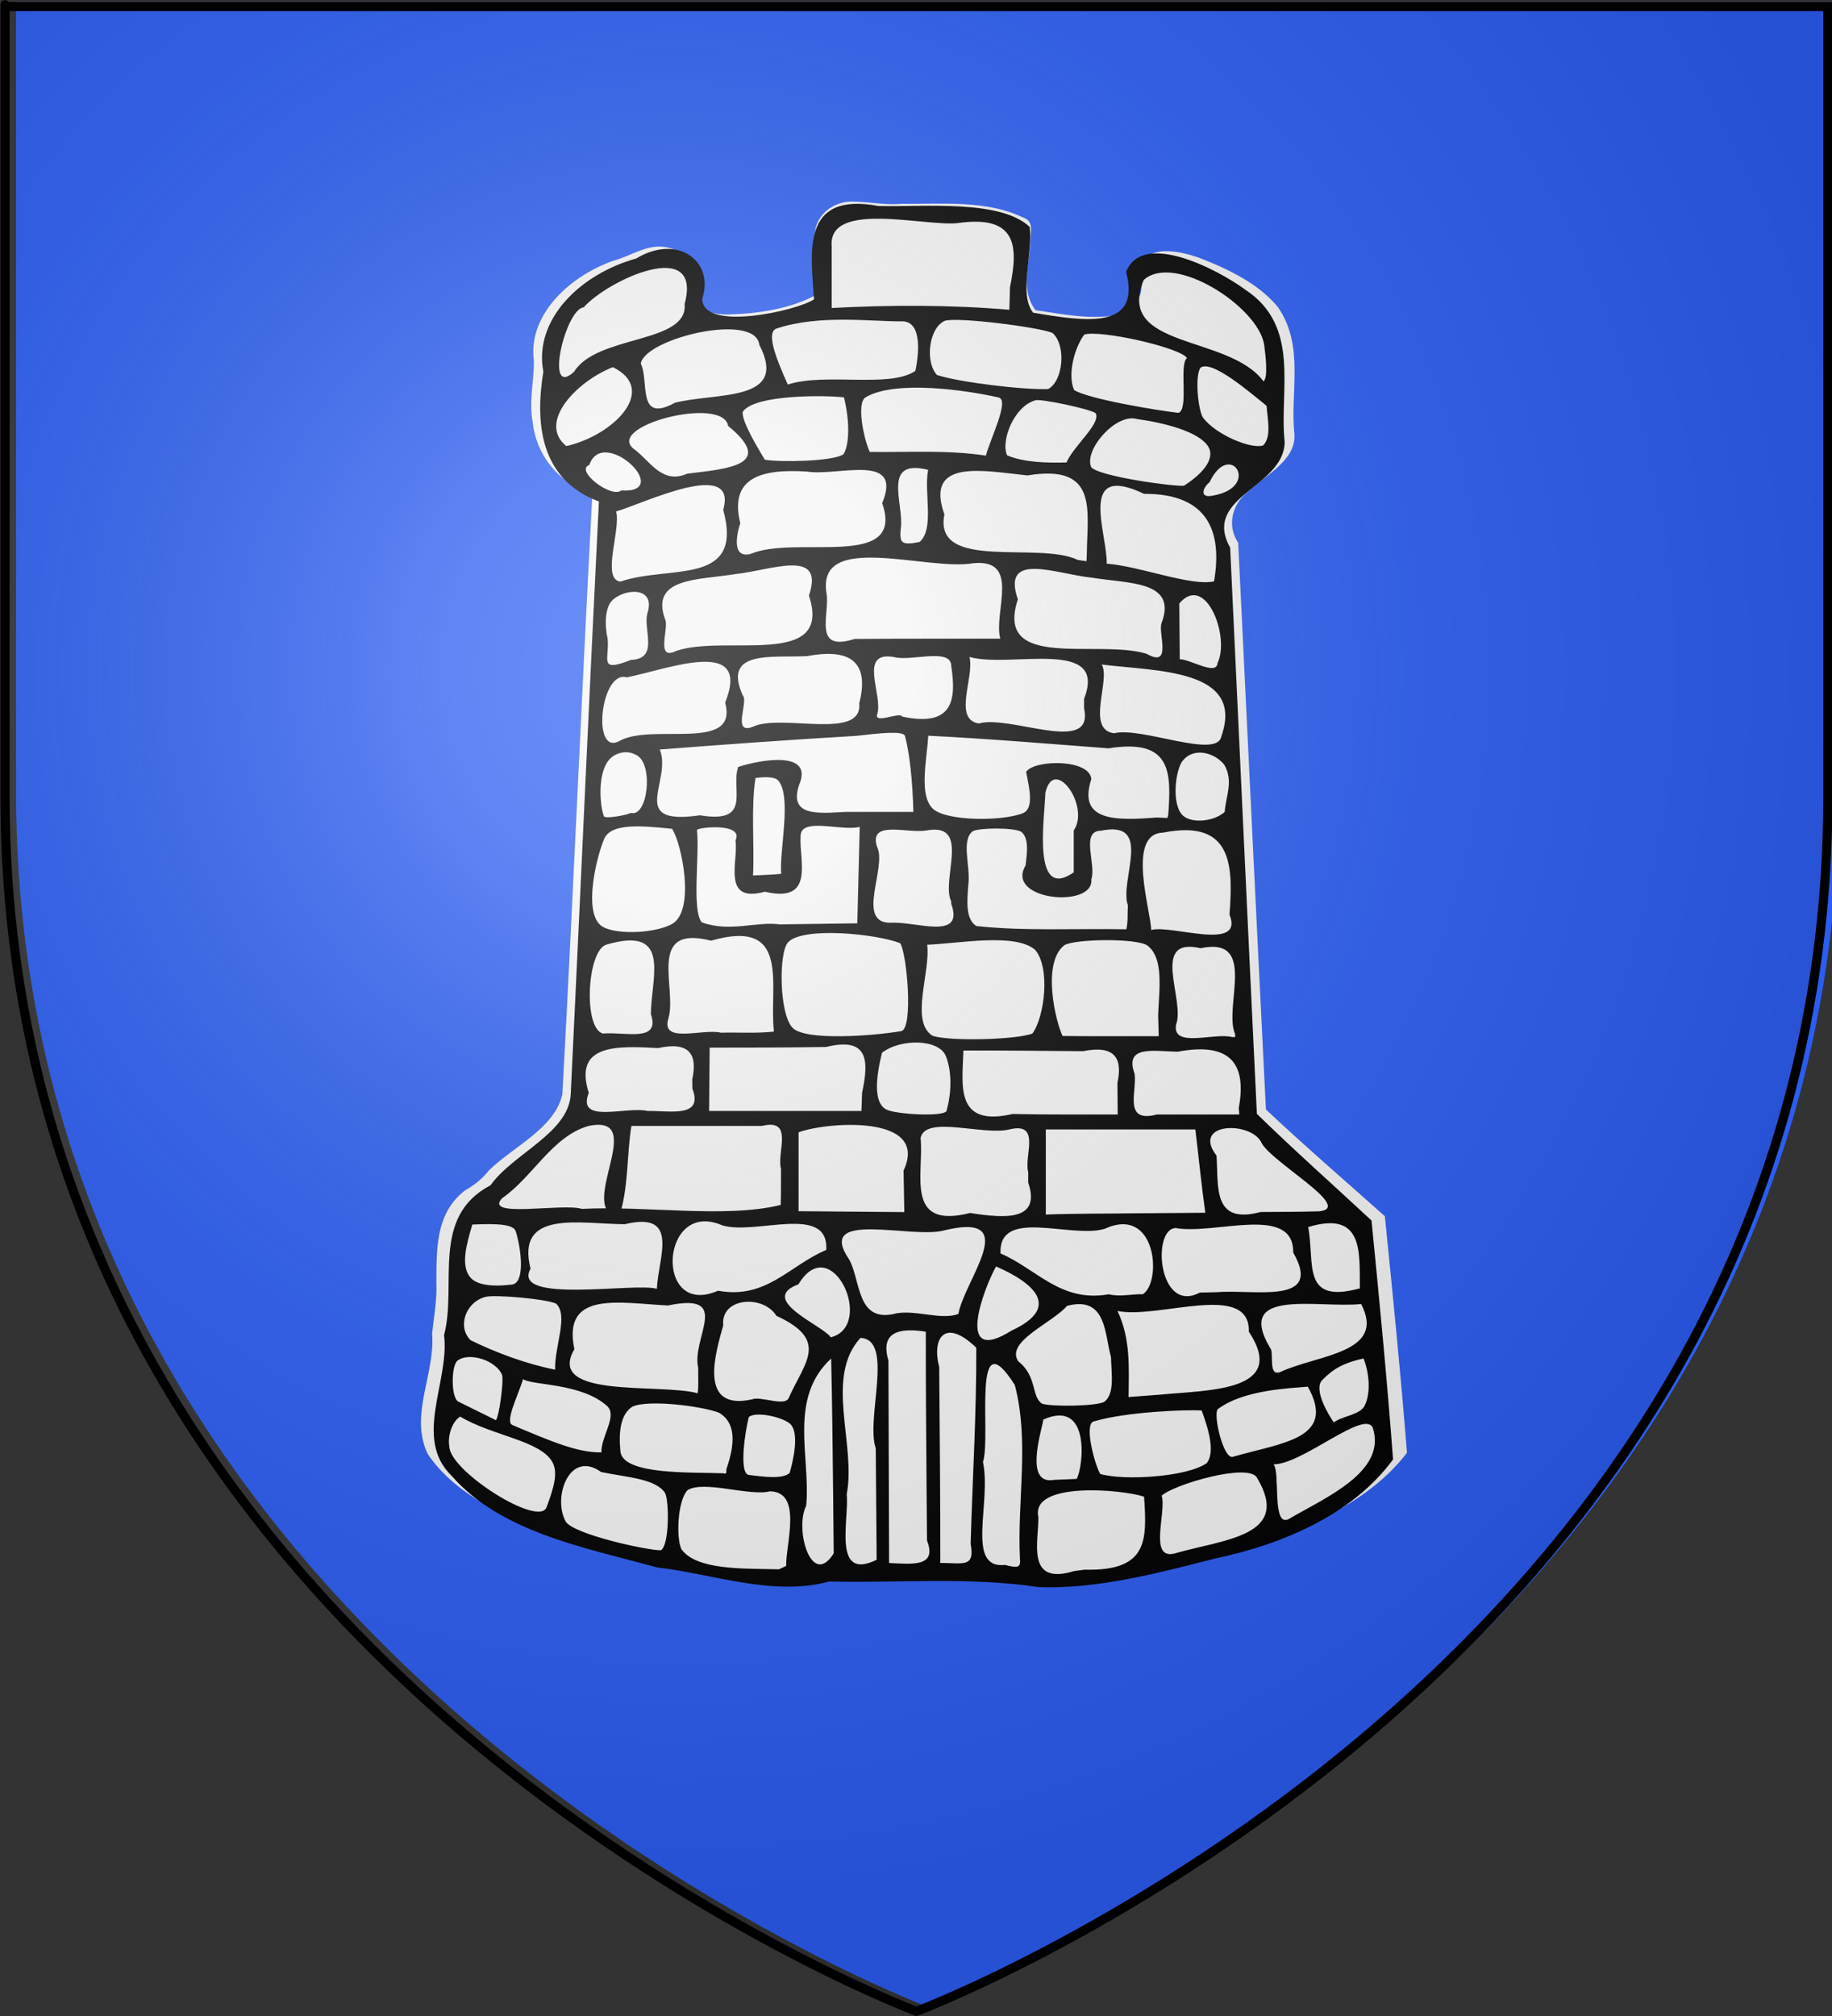 <?xml version="1.0" encoding="UTF-8" standalone="no"?>
<svg
   xmlns:dc="http://purl.org/dc/elements/1.1/"
   xmlns:cc="http://web.resource.org/cc/"
   xmlns:rdf="http://www.w3.org/1999/02/22-rdf-syntax-ns#"
   xmlns:svg="http://www.w3.org/2000/svg"
   xmlns="http://www.w3.org/2000/svg"
   xmlns:xlink="http://www.w3.org/1999/xlink"
   xmlns:sodipodi="http://sodipodi.sourceforge.net/DTD/sodipodi-0.dtd"
   xmlns:inkscape="http://www.inkscape.org/namespaces/inkscape"
   height="660"
   width="600"
   version="1.0"
   id="svg2"
   sodipodi:version="0.32"
   inkscape:version="0.44"
   sodipodi:docname="00_prov.svg"
   sodipodi:docbase="F:\__EN_COURS"
   inkscape:export-filename="/Users/olivier/Desktop/Blason Rouge/Blason_Vide_3D.png"
   inkscape:export-xdpi="144"
   inkscape:export-ydpi="144">
  <rect width="100%" height="100%" fill="#333333" stroke="none"/>
  <sodipodi:namedview
     inkscape:window-height="712"
     inkscape:window-width="1003"
     inkscape:pageshadow="2"
     inkscape:pageopacity="0.0"
     guidetolerance="10.0"
     gridtolerance="10.0"
     objecttolerance="10.0"
     borderopacity="1.0"
     bordercolor="#666666"
     pagecolor="#ffffff"
     id="base"
     showgrid="false"
     height="660px"
     inkscape:zoom="0.27695016"
     inkscape:cx="520.34929"
     inkscape:cy="273.34313"
     inkscape:window-x="0"
     inkscape:window-y="0"
     inkscape:current-layer="layer4"
     showguides="true"
     inkscape:guide-bbox="true" />
  <desc
     id="desc4">Flag of Canton of Valais (Wallis)</desc>
  <defs
     id="defs6">
    <linearGradient
       id="linearGradient2893">
      <stop
         style="stop-color:white;stop-opacity:0.314;"
         offset="0"
         id="stop2895" />
      <stop
         id="stop2897"
         offset="0.19"
         style="stop-color:white;stop-opacity:0.251;" />
      <stop
         style="stop-color:#6b6b6b;stop-opacity:0.125;"
         offset="0.6"
         id="stop2901" />
      <stop
         style="stop-color:black;stop-opacity:0.125;"
         offset="1"
         id="stop2899" />
    </linearGradient>
    <radialGradient
       inkscape:collect="always"
       xlink:href="#linearGradient2893"
       id="radialGradient3163"
       gradientUnits="userSpaceOnUse"
       gradientTransform="matrix(1.353,0,0,1.349,-77.629,-85.747)"
       cx="221.445"
       cy="226.331"
       fx="221.445"
       fy="226.331"
       r="300" />
  </defs>
  <g
     inkscape:groupmode="layer"
     id="layer3"
     inkscape:label="Fond écu"
     style="display:inline">
    <path
       id="path2855"
       style="fill:#2b5df2;fill-opacity:1;fill-rule:evenodd;stroke:none;stroke-width:1px;stroke-linecap:butt;stroke-linejoin:miter;stroke-opacity:1"
       d="M 303.758,656.976 C 303.758,656.976 602.258,544.655 602.258,259.204 C 602.258,-26.248 602.258,0.652 602.258,0.652 L 5.258,0.652 L 5.258,259.204 C 5.258,544.655 303.758,656.976 303.758,656.976 z "
       sodipodi:nodetypes="cccccc" />
  </g>
  <g
     inkscape:groupmode="layer"
     id="layer4"
     inkscape:label="Meubles"
     style="display:inline">
    <g
       id="g2013"
       transform="matrix(0.534,0,0,0.52,-398.641,127.427)">
      <path
         d="M 1270.584,-118.094 C 1257.479,-118.938 1247.464,-109.54 1246.369,-99.165 C 1243.696,-85.906 1245.923,-72.416 1246.574,-59.092 C 1231.164,-50.739 1212.164,-47.645 1193.951,-47.084 C 1184.06,-46.702 1170.283,-50.121 1170.229,-60.165 C 1174.106,-70.564 1171.094,-85.217 1157.074,-88.957 C 1144.192,-92.562 1133.968,-83.784 1122.378,-80.801 C 1093.815,-70.198 1070.292,-45.367 1073.945,-17.946 C 1074.106,-5.283 1070.843,7.706 1073.204,20.531 C 1075.032,39.732 1087.699,58.815 1109.836,65.696 C 1103.244,191.746 1098.155,317.866 1091.418,443.9 C 1086.716,465.294 1061.858,476.358 1046.4,491.794 C 1042.46,496.853 1037.848,500.903 1031.888,504.286 C 1013.198,518.853 1014.372,542.384 1014.141,562.181 C 1014.656,573.065 1012.628,583.853 1011.537,594.538 C 1013.584,619.841 997.471,645.6 1008.783,670.22 C 1025.512,695.981 1057.638,711.401 1089.491,721.018 C 1113.618,727.871 1137.808,735.373 1163.046,738.801 C 1192.497,744.177 1223.716,752.727 1253.687,744.795 C 1298.619,745.702 1344.043,741.946 1388.534,748.394 C 1433.802,749.187 1476.767,735.334 1519.609,725.087 C 1555.188,714.979 1589.176,696.845 1609.429,669.563 C 1605.617,619.883 1600.761,570.266 1595.862,520.655 C 1571.47,498.317 1546.604,476.33 1522.929,453.451 C 1517.104,334.517 1511.576,215.573 1505.909,96.633 C 1499.052,86.129 1501.816,72.634 1512.035,64.381 C 1523.249,53.713 1541.518,44.525 1540.402,28.253 C 1537.623,1.657 1546.819,-27.509 1530.165,-51.859 C 1518.526,-66.384 1499.757,-75.804 1481.201,-83.039 C 1470.793,-86.677 1454.758,-90.312 1447.283,-81.101 C 1442.717,-76.263 1448.09,-69.865 1446.543,-64.144 C 1446.723,-53.573 1435.273,-45.693 1423.233,-45.734 C 1409.167,-44.852 1395.382,-47.71 1381.627,-49.783 C 1371.896,-62.922 1378.139,-79.453 1378.503,-93.94 C 1378.445,-99.05 1381.015,-105.958 1373.611,-108.266 C 1351.329,-119.222 1324.228,-116.457 1299.446,-116.743 C 1289.549,-115.826 1280.289,-117.913 1270.584,-118.094 z "
         style="fill:#f5f5f5;fill-opacity:1;stroke:none;stroke-width:7;stroke-miterlimit:4;stroke-dasharray:none;stroke-opacity:1"
         id="path4415" />
      <path
         d="M 1365.961,-64.282 C 1365.833,-59.53 1365.705,-54.777 1365.578,-50.025 C 1329.397,-53.181 1292.881,-53.117 1256.599,-51.146 C 1256.599,-64.056 1256.599,-76.966 1256.599,-89.876 C 1254.2,-118.781 1312.262,-102.659 1333.511,-104.539 C 1370.674,-110.165 1371.048,-89.631 1365.961,-64.282 z M 1098.625,-11.02 C 1080.193,6.475 1093.187,-50.52 1104.53,-51.578 C 1119.382,-68.788 1177.596,-96.413 1166.402,-53.642 C 1168.681,-28.462 1112.823,-34.478 1098.625,-11.02 z M 1521.838,-28.147 C 1522.561,-22.416 1524.507,-7.161 1521.42,-4.989 C 1500.04,-34.59 1430.496,-25.155 1447.949,-68.74 C 1466.51,-86.129 1518.046,-52.1 1521.838,-28.147 z M 1229.699,-2.945 C 1221.464,-21.607 1216.574,-36.098 1222.816,-38.22 C 1249.098,-47.156 1280.222,-42.58 1299.791,-42.74 C 1310.65,-42.829 1310.982,-26.796 1307.937,-11.56 C 1292.402,-0.476 1252.822,-10.659 1229.699,-2.945 z M 1391.986,-35.463 C 1400.531,-27.927 1398.744,-5.298 1389.405,-0.138 C 1375.213,0.57 1335.329,-4.242 1321.196,-8.953 C 1313.775,-17.1 1316.093,-38.47 1325.92,-43.053 C 1333.294,-45.651 1383.382,-39.15 1391.986,-35.463 z M 1160.482,8.498 C 1136.891,21.802 1144.846,-4.85 1139.536,-16.145 C 1142.04,-32.067 1209.834,-48.821 1212.221,-27.977 C 1230.514,8.27 1186.338,1.83 1160.482,8.498 z M 1474.532,-19.647 C 1469.435,-15.742 1475.846,13.155 1469.191,14.873 C 1456.657,13.394 1414.819,6.365 1405.31,0.554 C 1401.08,-9.151 1405.506,-26.122 1411.491,-34.382 C 1420.902,-37.641 1470.32,-26.334 1474.532,-19.647 z M 1093.867,35.797 C 1075.852,20.853 1100.555,-5.192 1122.417,-13.888 C 1150.383,0.239 1123.098,28.948 1093.867,35.797 z M 1523.364,10.466 C 1523.673,17.597 1526.713,29.955 1521.205,35.389 C 1513.958,37.877 1492.35,28.764 1484.329,17.902 C 1481.21,12.925 1479.216,-9.26 1482.933,-13.673 C 1490.031,-18.352 1512.122,1.119 1523.364,10.466 z M 1358.933,5.168 C 1365.889,6.781 1354.111,30.55 1351.182,41.799 C 1327.658,38.112 1303.704,39.774 1279.94,39.468 C 1276.143,30.85 1271.739,8.573 1277.388,5.105 C 1295.481,-6.001 1339.281,0.61 1358.933,5.168 z M 1263.781,40.972 C 1257.292,45.49 1225.524,46.023 1215.612,44.391 C 1211.656,37.617 1200.887,19.529 1202.119,14.128 C 1209.556,3.107 1253.419,3.774 1264.147,5.125 C 1268.063,21.604 1267.202,35.779 1263.781,40.972 z M 1400.615,46.123 C 1388.998,46.41 1374.5,46.183 1364.17,41.602 C 1360.19,32.196 1368.619,10.379 1381.806,6.892 C 1386.246,6.208 1414.09,12.215 1418.454,15.006 C 1422.124,21.404 1404.903,35.694 1400.615,46.123 z M 1168.095,53.131 C 1152.918,59.997 1145.577,45.85 1136.281,38.386 C 1114.78,23.759 1189.97,3.556 1193.049,23.062 C 1222.322,47.696 1193.271,50.08 1168.095,53.131 z M 1472.696,60.744 C 1466.578,61.428 1419.096,54.698 1415.7,48.895 C 1411.369,37.976 1431.006,14.948 1443.753,18.747 C 1459.76,20.999 1482.072,26.512 1487.67,36.327 C 1491.361,42.799 1486.278,51.727 1472.696,60.744 z M 1127.535,63.746 C 1121.515,68.939 1098.868,51.098 1107.931,47.724 C 1116.297,22.457 1160.467,65.787 1127.535,63.746 z M 1491.053,66.843 C 1481.272,69.247 1484.622,61.376 1488.357,58.568 C 1500.751,31.531 1520.104,61.245 1491.053,66.843 z M 1310.545,96.149 C 1299.112,98.575 1298.112,96.487 1298.987,87.669 C 1301.186,72.382 1286.901,43.396 1315.749,50.747 C 1313.039,64.958 1319.817,87.763 1310.545,96.149 z M 1206.837,103.708 C 1193.072,107.242 1200.245,84.963 1200.571,84.442 C 1193.95,57.037 1211.165,49.76 1241.549,51.859 C 1260.471,54.94 1300.549,39.557 1287.583,71.727 C 1301.93,114.309 1234.841,91.444 1206.837,103.708 z M 1413.075,103.763 L 1413.075,103.763 L 1412.902,108.264 L 1407.593,107.485 C 1383.588,95.521 1318.685,114.893 1325.738,78.81 C 1313.348,43.129 1350.31,51.51 1376.703,54.27 C 1420.431,46.821 1413.31,76.294 1413.075,103.763 z M 1127.053,121.102 C 1115.101,119.814 1127.484,87.92 1124.38,76.947 C 1140.214,72.421 1199.287,42.625 1190.068,75.903 C 1203.007,124.409 1157.016,110.47 1127.053,121.102 z M 1491.113,120.927 C 1477.501,124.347 1445.618,111.412 1425.276,109.808 C 1425.753,90.902 1407.021,45.705 1448.197,65.859 C 1488.484,65.616 1496.131,90.93 1491.113,120.927 z M 1312.526,157.055 C 1298.555,157.058 1284.584,157.09 1270.613,157.214 C 1244.515,165.882 1255.69,141.275 1253.431,128.419 C 1247.168,89.108 1314.884,114.529 1343.234,109.563 C 1373.028,106.42 1355.613,140.417 1360.011,157.055 C 1344.183,157.055 1328.354,157.055 1312.526,157.055 z M 1161.117,164.81 C 1148.254,171.275 1157.027,150.083 1154.455,144.884 C 1145.059,118.452 1174.914,120.209 1197.4,116.398 C 1219.035,114.16 1252.695,99.575 1242.641,129.921 C 1257.588,176.412 1191.183,153.972 1161.117,164.81 z M 1458.982,147.089 C 1456.477,152.984 1465.886,176.009 1449.783,166.57 C 1419.631,157.083 1356.187,177.596 1370.796,132.292 C 1360.49,101.624 1394.369,116.392 1416.037,118.613 C 1438.461,122.466 1468.732,120.395 1458.982,147.089 z M 1133.519,170.406 C 1112.898,178.771 1120.659,169.659 1119.13,156.735 C 1117.349,148.946 1117.391,137.394 1122.168,132.773 C 1129.975,125.22 1148.954,124.167 1143.568,141.092 C 1140.798,151.239 1150.962,169.765 1133.519,170.406 z M 1493.251,172.42 C 1492.685,180.607 1476.661,170.052 1470.085,169.974 C 1469.99,158.27 1469.896,146.566 1469.801,134.862 C 1485.939,115.373 1501.09,155.817 1493.251,172.42 z M 1299.74,206.057 C 1298.682,202.845 1282.217,211.203 1284.579,204.403 C 1288.213,192.502 1272.351,164.254 1295.153,168.683 C 1305.804,171.415 1330.224,162.447 1329.947,174.466 C 1333.35,196.973 1330.047,212.737 1299.74,206.057 z M 1208.382,212.437 C 1195.061,218 1205.866,196.574 1202.037,192.673 C 1189.643,164.155 1219.157,169.093 1241.586,168.041 C 1269.555,162.509 1279.676,173.225 1273.496,197.721 C 1275.79,221.403 1226.15,204.058 1208.382,212.437 z M 1411.4,194.888 C 1411.4,196.935 1411.4,198.983 1411.4,201.031 C 1417.771,230.697 1366.119,204.747 1346.803,210.432 C 1330.802,207.677 1344.252,181.416 1341.12,168.548 C 1365.972,175.911 1426.242,155.88 1411.4,194.888 z M 1126.223,221.564 C 1109.154,230.879 1114.989,176.352 1130.964,181.431 C 1157.401,175.794 1207.545,155.651 1191.252,197.325 C 1199.73,228.999 1146.166,209.7 1126.223,221.564 z M 1495.544,218.653 C 1492.792,233.031 1446.561,212.286 1429.746,216.598 C 1412.19,214.135 1427.933,182.728 1422.185,173.32 C 1455.339,177.637 1510.347,175.857 1495.544,218.653 z M 1175.776,268.237 C 1130.901,274.991 1158.946,246.684 1151.185,226.82 C 1190.33,223.711 1232.393,220.584 1271.614,218.243 C 1285.704,216.609 1300.576,214.821 1301.536,218.297 C 1304.319,228.382 1306.279,247.009 1306.692,266.132 C 1292.777,266.132 1278.862,266.132 1264.947,266.132 C 1248.11,267.094 1230.145,268.985 1236.631,249.081 C 1245.925,226.928 1212.122,233.406 1199.261,237.81 C 1194.473,251.772 1208.336,273.78 1175.776,268.237 z M 1463.002,268.208 L 1463.002,268.208 L 1462.503,269.923 L 1456.039,269.634 C 1430.325,271.716 1407.42,271.963 1415.841,245.479 C 1414.959,232.67 1380.953,233.066 1375.872,240.877 C 1377.675,250.672 1380.98,263.968 1373.85,266.921 C 1361.246,272.14 1326.863,272.012 1318.707,264.126 C 1309.971,255.68 1314.892,233.747 1315.861,218.143 C 1352.75,220.035 1389.546,223.213 1426.352,226.084 C 1464.701,219.8 1465.058,240.431 1463.002,268.208 z M 1133.462,266.76 C 1129.39,268.476 1118.515,270.392 1116.968,268.995 C 1114.459,262.644 1112.794,242.263 1119.926,233.468 C 1123.674,228.847 1131.149,226.564 1137.525,230.739 C 1147.348,237.171 1143.659,269.551 1133.462,266.76 z M 1497.442,236.488 C 1503.137,247.044 1498.436,255.578 1497.635,266.157 C 1491.286,272.008 1478.416,273.455 1472.607,268.911 C 1465.327,263.217 1466.783,242.878 1471.162,234.928 C 1477.831,224.778 1491.356,228.525 1497.442,236.488 z M 1225.653,305.104 C 1219.916,305.704 1214.133,305.829 1208.371,306.14 C 1209.285,286.01 1207.018,263.27 1209.889,244.746 C 1215.302,244.03 1221.758,243.752 1223.984,246.53 C 1232.263,256.861 1224.264,291.813 1225.653,305.104 z M 1405.056,277.792 C 1405.056,286.583 1405.056,295.375 1405.056,304.166 C 1379.357,322.529 1387.138,270.523 1387.674,254.037 C 1393.007,230.407 1415.326,262.548 1405.056,277.792 z M 1329.892,322.47 L 1329.927,323.952 C 1338.191,347.512 1307.87,334.742 1292.483,335.897 C 1271.067,335.885 1290.882,300.489 1284.35,287.871 C 1279.306,270.865 1303.408,279.974 1314.871,277.759 C 1342.354,272.611 1323.48,308.853 1329.892,322.47 z M 1224.766,336.932 C 1210.89,334.884 1194.192,342.048 1176.967,335.674 C 1170.676,328.285 1175.687,292.723 1173.976,277.617 C 1173.398,275.837 1203.066,272.506 1197.596,284.075 C 1199.554,296.957 1188.794,323.838 1215.649,316.365 C 1246.612,323.795 1236.576,296.729 1237.536,281.612 C 1237.169,268.959 1262.824,278.52 1273.793,275.544 C 1273.297,295.777 1272.807,316.01 1272.321,336.243 C 1256.469,336.473 1240.617,336.702 1224.766,336.932 z M 1438.279,324.961 C 1437.914,329.96 1438.445,335.082 1437.321,340.02 C 1407.513,339.397 1373.66,341.26 1345.284,337.939 C 1338.634,333.488 1339.591,322.37 1340.462,311.326 C 1341.8,300.676 1335.781,283.746 1343.162,278.263 C 1347.238,276.03 1368.48,275.894 1372.872,278.636 C 1377.549,282.468 1376.603,291.1 1375.496,299.87 C 1362.725,321.885 1417.715,327.101 1415.841,308.544 C 1419.033,299.524 1409.014,278.126 1421.648,277.953 C 1454.418,271.024 1432.816,309.135 1438.279,324.961 z M 1158.346,336.879 C 1146.749,343.048 1121.869,343.482 1114.907,337.503 C 1104.426,328.504 1112.145,295.204 1117.046,283.167 C 1121.172,273.032 1140.097,274.733 1158.705,276.771 C 1164.56,285.573 1173.365,328.89 1158.346,336.879 z M 1500.592,330.775 C 1509.845,354.4 1464.902,336.926 1452.546,340.437 C 1452.562,329.224 1437.045,279.726 1459.775,279.176 C 1503.469,270.159 1502.627,301.653 1500.592,330.775 z M 1221.192,404.405 C 1210.43,405.655 1199.511,404.824 1188.692,405.108 C 1177.702,402.294 1151.372,412.536 1156.5,396.002 C 1161.866,376.986 1142.83,336.781 1182.626,347.176 C 1232.319,332.471 1217.911,375.934 1221.192,404.405 z M 1145.815,389.743 L 1145.772,391.503 L 1145.723,393.525 C 1151.753,411.67 1129.15,404.29 1116.365,405.661 C 1104.117,402.495 1106.508,353.922 1118.212,349.737 C 1156.559,338.083 1147.151,366.657 1145.815,389.743 z M 1298.528,348.741 C 1302.619,354.092 1306.847,401.958 1299.38,404.107 C 1281.849,407.185 1240.959,410.263 1232.844,402.262 C 1224.307,393.846 1224.016,354.441 1229.895,348.147 C 1239.271,338.109 1284.479,342.983 1298.528,348.741 z M 1456.822,394.172 C 1456.948,398.556 1457.073,402.939 1457.199,407.322 C 1437.534,407.282 1417.867,407.43 1398.203,407.183 C 1393.921,398.066 1385.278,361.014 1399.393,349.975 C 1405.871,346.115 1442.749,345.476 1450.074,350.093 C 1460.362,357.918 1457.505,377.136 1456.822,394.172 z M 1504.042,406.077 L 1504.027,407.876 L 1502.245,407.876 C 1491.22,404.865 1465.302,415.131 1467.819,400.048 C 1473.602,384.506 1451.502,344.532 1482.839,351.92 C 1518.203,344.279 1496.733,388.652 1504.042,406.077 z M 1379.7,405.683 C 1369.547,409.511 1330.094,410.656 1318.627,407.141 C 1304.32,398.325 1317.343,367.172 1315.167,349.739 C 1335.383,348.862 1369.067,342.209 1381.317,352.88 C 1390.79,364.022 1387.311,394.906 1379.7,405.683 z M 1275.249,442.897 C 1275.119,446.727 1274.988,450.556 1274.858,454.386 C 1243.711,454.386 1212.565,454.386 1181.418,454.386 C 1181.535,441.098 1181.651,427.809 1181.767,414.52 C 1205.585,414.557 1229.405,414.457 1253.22,414.103 C 1279.657,407.379 1279.32,423.446 1275.249,442.897 z M 1171.094,434.494 C 1171.11,436.404 1171.127,438.315 1171.144,440.225 C 1177.976,458.792 1158.093,454.22 1143.68,454.386 C 1130.815,451.253 1099.923,463.017 1107.613,442.987 C 1098.304,412.621 1123.849,413.257 1150.058,414.811 C 1169.373,410.426 1174.421,418.734 1171.094,434.494 z M 1326.68,419.953 C 1330.555,430.169 1329.979,443.417 1327.087,454.234 C 1326.001,458.293 1296.059,456.524 1290.294,453.569 C 1281.746,449.188 1283.96,432.402 1287.462,417.731 C 1299.143,408.554 1322.56,409.089 1326.68,419.953 z M 1506.267,452.586 L 1506.441,454.584 L 1506.618,456.601 C 1489.771,456.601 1472.925,456.601 1456.079,456.601 C 1435.159,462.228 1443.908,442.158 1442.394,430.977 C 1435.838,412.683 1454.519,416.841 1468.795,417.08 C 1501.469,410.717 1511.247,425.027 1506.267,452.586 z M 1431.845,436.758 C 1431.903,443.372 1431.961,449.987 1432.019,456.601 C 1410.521,456.54 1389.019,456.787 1367.526,456.299 C 1332.08,464.681 1336.71,438.334 1337.403,416.348 C 1361.872,416.218 1386.341,416.583 1410.809,416.743 C 1430.089,412.727 1435.195,421.059 1431.845,436.758 z M 1225.512,490.653 C 1225.496,498.279 1225.559,505.906 1225.348,513.531 C 1191.866,522.115 1142.817,513.947 1103.369,516.035 C 1091.758,512.247 1042.785,522.167 1054.464,509.318 C 1073.149,496.134 1085.321,470.205 1107.509,463.826 C 1145.142,455.805 1099.021,517.12 1126.022,521.204 C 1132.046,504.772 1130.92,480.951 1133.776,463.799 C 1160.491,463.799 1187.206,463.799 1213.921,463.799 C 1233.767,458.801 1222.718,480.767 1225.512,490.653 z M 1555.542,517.573 C 1543.594,517.896 1531.639,517.944 1519.686,517.993 C 1489.872,526.193 1493.945,501.723 1492.634,482.51 C 1477.233,461.92 1512.433,460.499 1519.918,473.728 C 1524.233,485.544 1577.713,515.45 1555.542,517.573 z M 1300.692,491.898 C 1300.847,500.619 1301.001,509.34 1301.156,518.06 C 1279.536,517.84 1257.917,517.662 1236.297,517.49 C 1236.297,500.942 1236.297,484.393 1236.297,467.845 C 1252.895,461.353 1316.965,456.086 1300.692,491.898 z M 1442.08,518.824 C 1424.033,519.091 1405.962,518.909 1387.926,519.599 C 1387.926,501.737 1387.926,483.875 1387.926,466.013 C 1418.502,466.013 1449.077,466.013 1479.653,466.013 C 1481.701,483.5 1483.355,501.029 1485.766,518.479 C 1471.204,518.594 1456.642,518.709 1442.08,518.824 z M 1377.141,492.867 C 1377.141,495.075 1377.141,497.283 1377.141,499.49 C 1385.035,523.475 1363.502,522.204 1341.492,518.606 C 1301.016,529.189 1313.35,493.799 1311.139,471.352 C 1314.264,456.839 1349.494,470.034 1365.55,466.013 C 1385.396,461.016 1374.348,482.982 1377.141,492.867 z M 1036.2,525.904 C 1052.311,525.126 1061.534,525.853 1062.846,530.187 C 1066.223,541.341 1068.733,562.693 1060.482,563.691 C 1046.944,565.33 1038.964,563.575 1035.292,559.523 C 1028.585,552.122 1032.818,537.782 1036.2,525.904 z M 1580.542,566.075 C 1544.38,576.218 1553.089,550.288 1548.842,527.488 C 1583.275,516.719 1580.236,543.997 1580.542,566.075 z M 1149.384,566.37 C 1136.068,562.185 1059.875,576.214 1071.909,553.635 C 1062.752,516.23 1102.163,525.517 1129.706,525.686 C 1163.966,517.21 1150.145,546.855 1149.384,566.37 z M 1186.885,567.557 C 1147.516,585.229 1151.329,509.469 1189.382,526.359 C 1209.829,532.911 1254.916,512.454 1253.293,541.869 C 1230.65,551.632 1216.561,573.177 1186.885,567.557 z M 1492.997,568.476 L 1492.997,568.476 L 1487.513,568.606 L 1482.364,568.738 C 1456.848,582.581 1452.746,528.381 1467.614,528.111 C 1491.808,532.502 1540.058,512.965 1539.656,543.497 C 1558.293,576.852 1515.98,566.511 1492.997,568.476 z M 1447.449,569.759 C 1440.535,569.617 1433.332,571.534 1426.542,569.796 C 1397.002,575.123 1382.677,554.062 1360.144,544.084 C 1358.918,514.894 1403.356,534.992 1424.055,528.574 C 1456.025,513.559 1459.207,562.203 1447.449,569.759 z M 1334.337,582.15 C 1324.205,586.245 1308.563,579.606 1296.392,581.771 C 1271.697,588.548 1274.638,561.407 1267.338,547.915 C 1246.075,516.018 1305.874,535.262 1325.621,529.564 C 1374.146,517.427 1337.817,561.086 1334.337,582.15 z M 1256.015,596.908 C 1251.538,589.527 1210.835,573.231 1236.221,563.513 C 1256.526,528.889 1283.689,589.747 1256.015,596.908 z M 1366.913,592.67 C 1331.205,615.705 1350.379,565.09 1357.422,552.283 C 1381.995,563.277 1396.897,578.41 1366.913,592.67 z M 1086.986,617.265 C 1069.222,613.649 1050.616,606.512 1035.13,598.709 C 1026.885,590.397 1031.934,574.844 1044.194,571.447 C 1050.041,569.827 1082.544,572.83 1087.692,575.777 C 1095.274,583.383 1086.532,602.551 1086.986,617.265 z M 1532.025,618.619 C 1523.745,622.159 1528.262,606.455 1525.466,603.516 C 1503.468,565.35 1554.98,578.756 1581.339,575.935 C 1596.939,606.921 1555.055,607.677 1532.025,618.619 z M 1174.764,616.201 C 1174.542,621.387 1175.22,627.493 1174.378,632.114 C 1151.726,625.649 1080.929,635.868 1098.784,604.391 C 1091.213,567.281 1126.192,575.315 1156.211,576.849 C 1196.079,568.309 1170.364,597.128 1174.764,616.201 z M 1458.982,632.914 C 1452.213,633.421 1445.443,633.924 1438.68,634.495 C 1438.892,616.113 1440.008,597.729 1431.877,580.289 C 1456.888,585.708 1513.314,561.304 1512.458,593.377 C 1536.816,631.099 1487.525,630.028 1458.982,632.914 z M 1230.279,635.027 C 1228.019,640.743 1212.916,633.693 1207.747,635.963 C 1174.367,643.508 1185.418,606.524 1190.093,589.366 C 1188.343,571.778 1214.55,569.834 1222.685,583.345 C 1255.421,598.792 1240.009,612.486 1230.279,635.027 z M 1423.861,637.483 C 1419.181,640.252 1392.016,640.738 1385.686,638.696 C 1378.897,634.362 1382.819,621.519 1370.995,611.947 C 1362.983,599.524 1392.292,587.658 1400.949,577.096 C 1425.351,570.426 1423.983,595.385 1427.895,609.251 C 1428.149,619.898 1430.315,632.276 1423.861,637.483 z M 1054.445,620.578 C 1055.517,624.145 1052.83,645.778 1050.721,649.079 L 1027.63,637.387 C 1023.139,635.113 1023.119,615.101 1027.045,611.65 C 1033.843,605.994 1050.669,611.188 1054.445,620.578 z M 1583.478,639.948 C 1580.664,645.738 1569.791,646.443 1564.548,650.428 C 1561.563,646.156 1551.84,629.749 1557.442,623.851 C 1564.477,616.443 1570.682,613.026 1582.793,610.198 C 1586.137,618.759 1587.522,631.628 1583.478,639.948 z M 1118.947,640.254 C 1125.38,646.32 1114.952,659.648 1115.391,669.339 C 1100.946,669.619 1084.737,662.514 1060.8,652.118 C 1055.96,650.016 1064.364,633.354 1067.336,623.195 C 1072.722,627.305 1103.284,625.484 1118.947,640.254 z M 1503.053,672.012 C 1496.952,675.069 1490.191,644.601 1493.512,642.047 C 1509.351,629.864 1537.822,628.978 1548.619,627.973 C 1566.607,660.893 1532.475,663.24 1503.053,672.012 z M 1192.125,679.599 C 1191.656,680.708 1192.827,683.439 1190.29,682.506 C 1171.638,681.698 1129.11,683.808 1127.065,669.04 C 1125.738,655.526 1127.373,645.253 1134.371,640.559 C 1143.939,635.94 1176.563,640.119 1187.392,644.307 C 1197.593,650.284 1197.691,663.07 1192.125,679.599 z M 1486.545,676.171 C 1474.343,684.852 1436.169,687.26 1421.454,682.978 C 1418.743,679.598 1410.932,651.841 1417.25,649.881 C 1436.911,643.78 1474.368,642.3 1483.532,642.964 C 1488.487,656.698 1491.585,669.968 1486.545,676.171 z M 1205.784,647.046 C 1209.793,643.611 1224.682,646.539 1230.504,650.85 C 1237.518,656.045 1232.699,675.57 1230.81,682.315 C 1226.41,686.381 1214.88,684.669 1205.909,683.57 C 1199.344,682.765 1203.703,655.217 1205.784,647.046 z M 1406.868,686.033 L 1406.868,686.033 L 1393.058,686.637 C 1374.232,690.207 1385.467,655.592 1386.408,648.673 C 1415.596,635.273 1410.971,678.437 1406.868,686.033 z M 1081.742,703.823 C 1077.142,716.898 1022.325,681.122 1022.114,665.681 C 1020.92,659.562 1023.547,650.076 1028.755,646.795 C 1048.491,658.988 1078.221,661.856 1085.384,675.605 C 1088.739,682.045 1086.478,690.903 1081.742,703.823 z M 1537.334,711.072 C 1526.134,717.787 1532.034,681.488 1527.551,676.888 C 1545.553,676.79 1583.382,642.013 1588.473,653.887 C 1597.257,681.62 1558.904,698.013 1537.334,711.072 z M 1154.487,695.042 C 1156.916,700.226 1157.112,727.517 1151.906,730.934 C 1144.603,731.31 1097.773,720.926 1093.381,712.733 C 1085.295,697.21 1096.022,667.476 1115.204,681.71 C 1130.952,685.096 1148.794,685.785 1154.487,695.042 z M 1466.504,733.104 C 1450.935,736.606 1462.077,706.756 1458.982,696.569 C 1466.737,689.409 1512.474,675.669 1517.471,685.332 C 1539.06,722.395 1496.771,724.008 1466.504,733.104 z M 1341.835,726.939 C 1344.657,742.459 1336.649,738.786 1323.214,738.982 C 1323.262,697.859 1322.847,656.737 1322.544,615.615 C 1317.885,597.233 1326.095,584.36 1345.286,603.465 C 1345.462,644.623 1342.951,685.785 1341.835,726.939 z M 1314.754,685.736 C 1314.857,698.764 1314.96,711.793 1315.063,724.821 C 1321.49,741.83 1305.744,739.619 1291.81,738.98 C 1291.677,696.51 1291.544,654.04 1291.411,611.57 C 1286.502,594.578 1296.345,590.426 1314.332,593.362 C 1314.284,624.154 1314.522,654.945 1314.754,685.736 z M 1283.639,666.726 C 1283.819,690.137 1284,713.548 1284.181,736.96 C 1256.754,750.734 1267.458,711.532 1265.818,695.701 C 1271.708,664.074 1252.084,622.074 1274.265,597.267 C 1295.165,598.246 1277.336,648.208 1283.639,666.726 z M 1257.491,694.825 C 1257.61,707.521 1257.728,720.217 1257.847,732.913 C 1244.219,755.289 1233.68,717.708 1240.968,702.917 C 1243.787,672.2 1229.77,635.363 1256.281,610.249 C 1256.892,638.439 1257.224,666.632 1257.491,694.825 z M 1372.071,736.352 C 1372.74,742.531 1369.863,741.955 1362.886,740.19 C 1338.507,742.904 1354.696,701.083 1349.387,675.367 C 1354.553,659.445 1342.084,583.64 1368.914,626.886 C 1378.038,662.687 1370.272,699.947 1372.071,736.352 z M 1228.684,740.834 L 1228.684,740.834 L 1224.243,742.952 C 1202.359,742.381 1173.743,743.636 1164.435,730.267 C 1161.072,722.934 1162.136,699.593 1168.166,693.166 C 1177.959,686.647 1206.419,697.158 1218.778,693.853 C 1238.929,694.234 1228.396,726.898 1228.684,740.834 z M 1448.197,697.242 C 1450.003,724.806 1450.693,744.169 1411.717,743.188 L 1405.254,744.076 C 1375.252,753.443 1383.772,724.925 1383.338,709.883 C 1378.67,687.443 1435.047,692.654 1448.197,697.242 z M 1383.513,754.167 C 1419.253,755.53 1456.811,745.344 1491.041,736.337 C 1534.514,726.966 1576.72,707.776 1600.893,673.755 C 1597.251,623.588 1592.506,573.447 1587.688,523.348 C 1564.994,501.698 1540.108,478.998 1517.381,456.208 C 1511.793,337.39 1506.443,218.564 1500.998,99.741 C 1483.456,67.425 1534.011,62.067 1534.425,33.264 C 1530.97,0.834 1544.571,-39.568 1510.262,-62.677 C 1493.931,-75.087 1447.297,-100.306 1437.18,-73.907 C 1446.507,-37.038 1412.254,-42.62 1380.145,-48.187 C 1371.134,-59.866 1380.091,-85.461 1378.072,-102.181 C 1360.075,-119.512 1314.181,-114.71 1285.425,-115.335 C 1236.923,-124.642 1244.116,-85.159 1245.733,-56.597 C 1235.833,-49.547 1177.129,-35.794 1177.228,-57.032 C 1184.8,-80.726 1162.094,-98.011 1136.691,-82.295 C 1102.489,-72.568 1073.657,-43.91 1079.763,-11.061 C 1074.836,19.996 1076.919,56.548 1113.838,70.68 C 1107.769,195.069 1102.426,319.489 1096.559,443.887 C 1095.246,468.382 1061.158,481.16 1047.379,501.168 C 1010.277,521.137 1027.078,563.654 1018.857,595.556 C 1022.425,624.443 999.706,660.592 1023.608,684.194 C 1053.751,719.491 1104.359,729.136 1149.697,741.784 C 1184.251,745.953 1220.755,760.24 1255.136,750.609 C 1297.933,751.663 1341.449,747.617 1383.513,754.167 z "
         style="fill:black;fill-opacity:1;stroke:none;stroke-opacity:1"
         id="path4417" />
    </g>
  </g>
  <g
     inkscape:groupmode="layer"
     id="layer2"
     inkscape:label="Reflet final"
     style="display:inline"
     sodipodi:insensitive="true">
    <path
       sodipodi:nodetypes="cccccc"
       d="M 300,658.5 C 300,658.5 598.5,546.18 598.5,260.728 C 598.5,-24.723 598.5,2.176 598.5,2.176 L 1.5,2.176 L 1.5,260.728 C 1.5,546.18 300,658.5 300,658.5 z "
       style="opacity:1;fill:url(#radialGradient3163);fill-opacity:1;fill-rule:evenodd;stroke:none;stroke-width:1px;stroke-linecap:butt;stroke-linejoin:miter;stroke-opacity:1"
       id="path2875"
       inkscape:export-xdpi="144"
       inkscape:export-ydpi="144" />
  </g>
  <g
     inkscape:groupmode="layer"
     id="layer1"
     inkscape:label="Contour final"
     style="display:inline"
     sodipodi:insensitive="true">
    <path
       sodipodi:nodetypes="cccccc"
       d="M 300.147,658.476 C 300.147,658.476 1.647,546.156 1.647,260.704 C 1.647,-24.748 1.647,2.152 1.647,2.152 L 598.647,2.152 L 598.647,260.704 C 598.647,546.156 300.147,658.476 300.147,658.476 z "
       style="opacity:1;fill:none;fill-opacity:1;fill-rule:evenodd;stroke:black;stroke-width:3;stroke-linecap:butt;stroke-linejoin:miter;stroke-miterlimit:4;stroke-dasharray:none;stroke-opacity:1"
       id="path1411"
       inkscape:export-xdpi="144"
       inkscape:export-ydpi="144" />
  </g>
</svg>
